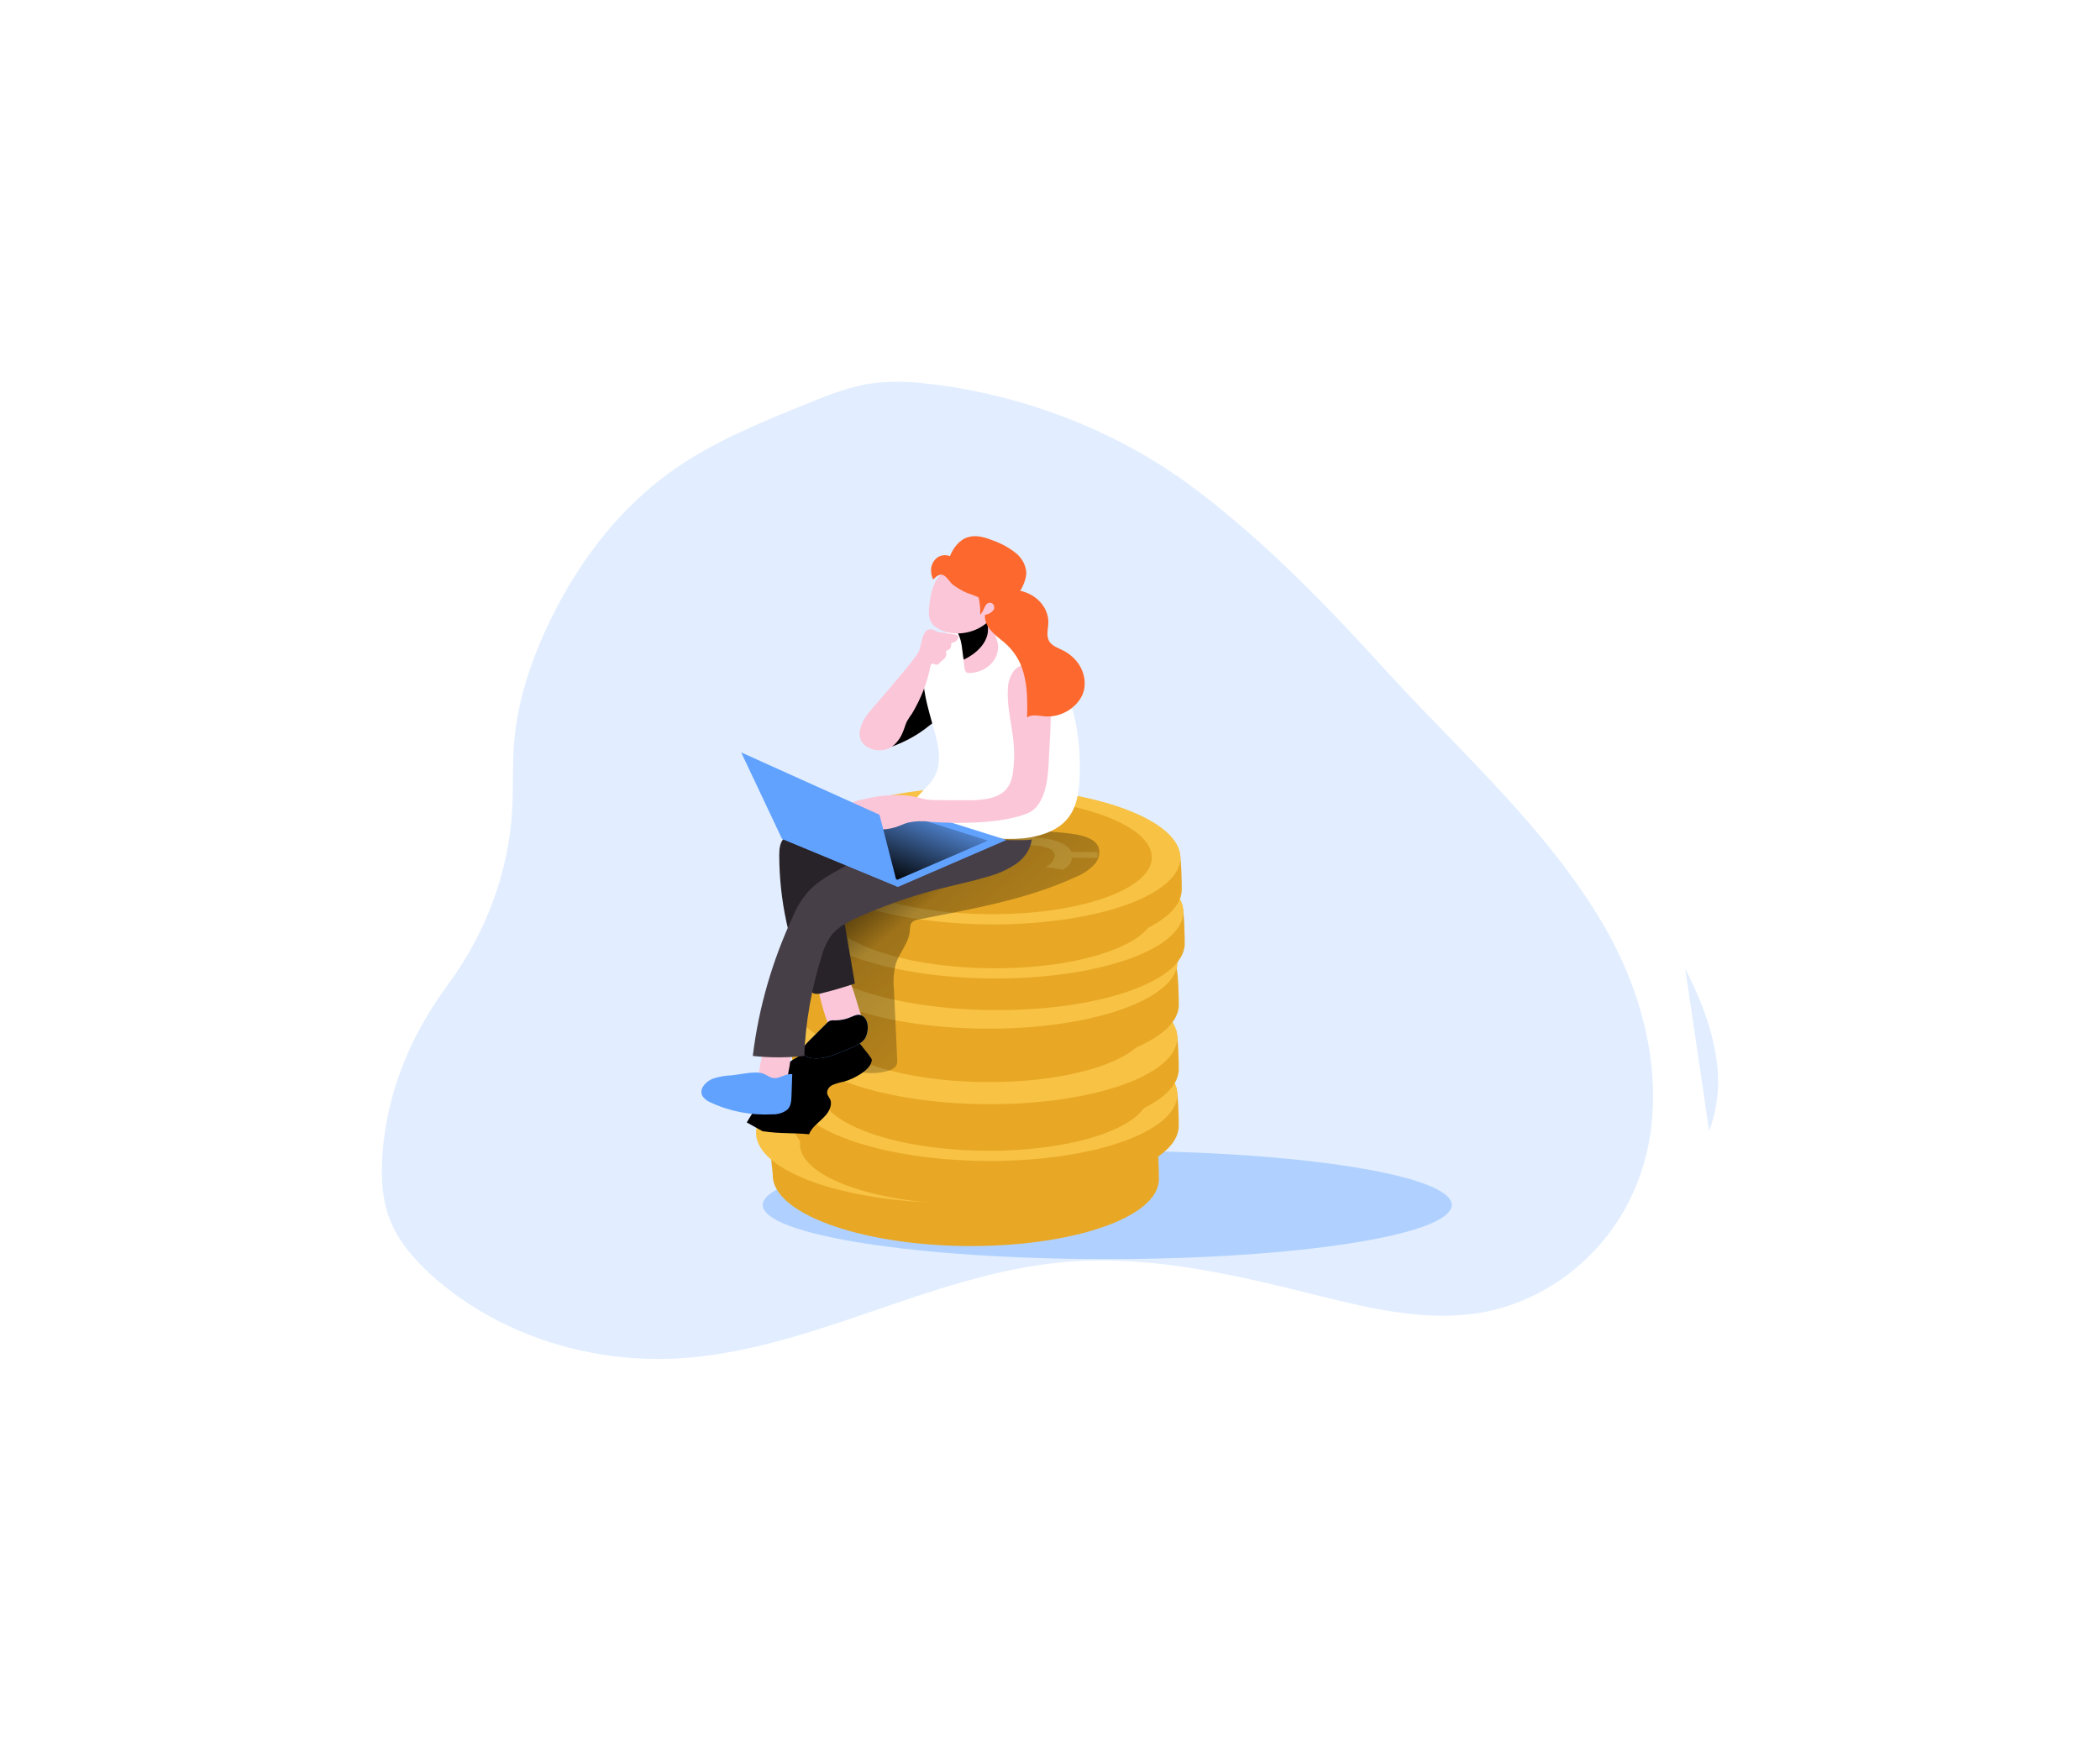 <svg width="550" height="456" viewBox="0 0 550 456" fill="none" xmlns="http://www.w3.org/2000/svg">
<g filter="url(#filter0_d)">
<path opacity="0.18" d="M439.367 249.735C443.954 258.706 447.339 267.821 447.945 277.261C448.081 279.681 447.966 282.107 447.603 284.509C447.23 287.18 446.576 289.814 445.646 292.38" fill="#62A2FF"/>
<path opacity="0.18" d="M418.385 320.399C410.863 329.779 399.742 337.164 386.947 339.654C372.275 342.502 357.143 338.844 342.716 335.254C321.451 329.95 299.57 324.757 277.561 326.539C240.93 329.464 208.465 351.336 171.697 351.993C160.288 352.135 148.968 350.222 138.446 346.373C127.925 342.524 118.429 336.823 110.553 329.626C106.415 325.789 102.727 321.482 100.546 316.554C98.062 310.883 97.739 304.658 98.15 298.595C99.255 282.471 105.261 267.65 115.081 254.254L115.316 253.93C125.383 240.221 131.181 224.463 132.14 208.207C132.483 202.29 132.14 196.346 132.659 190.437C133.568 179.172 137.344 168.189 142.44 157.82C149.913 142.668 160.604 128.436 175.482 118.314C185.576 111.441 197.295 106.649 208.905 101.925C214.862 99.495 220.936 97.039 227.49 96.263C232.049 95.835 236.653 95.93 241.184 96.544C245.097 96.976 248.947 97.57 252.736 98.326C274.933 102.767 295.488 112.014 312.501 125.213C330.401 139.035 345.347 154.512 360.195 170.799C380.502 193.063 403.899 213.673 418.454 239.136C421.236 243.999 423.594 249.039 425.506 254.212C433.762 276.544 433.576 301.503 418.385 320.399Z" fill="#62A2FF"/>
<path opacity="0.39" d="M287.988 325.831C337.817 325.831 378.212 319.478 378.212 311.641C378.212 303.805 337.817 297.452 287.988 297.452C238.158 297.452 197.764 303.805 197.764 311.641C197.764 319.478 238.158 325.831 287.988 325.831Z" fill="#62A2FF"/>
<path d="M250.662 322.403C222.746 322.053 200.239 313.713 200.386 303.796C200.386 302.688 199.407 296.446 199.984 295.457C204.386 287.109 226.394 286.077 251.239 286.435C275.693 286.742 296.185 286.435 300.763 294.664C301.418 295.84 301.545 303.847 301.516 305.041C301.34 314.984 278.579 322.701 250.662 322.403Z" fill="#E8A825"/>
<path d="M297.128 293.553C297.241 283.622 274.697 275.374 246.775 275.132C218.853 274.89 196.125 282.745 196.012 292.676C195.899 302.608 218.442 310.855 246.365 311.098C274.287 311.34 297.014 303.485 297.128 293.553Z" fill="#F8C244"/>
<path d="M293.656 296.682C293.795 288.22 274.623 281.119 250.834 280.823C227.045 280.526 207.648 287.145 207.509 295.607C207.37 304.069 226.542 311.169 250.331 311.466C274.12 311.763 293.517 305.144 293.656 296.682Z" fill="#E8A825"/>
<path d="M223.412 294.331L230.318 294.425C230.452 293.643 230.801 292.901 231.334 292.262C231.867 291.622 232.568 291.104 233.379 290.75L237.947 291.39C237.162 291.714 236.479 292.201 235.958 292.807C235.437 293.413 235.092 294.121 234.954 294.869C234.954 296.574 237.722 297.785 241.615 297.845C243.116 297.938 244.623 297.75 246.034 297.292C247.444 296.835 248.726 296.119 249.792 295.193C251.317 293.816 253.176 292.756 255.232 292.088C257.289 291.421 259.491 291.165 261.677 291.338C267.37 291.338 271.644 292.882 272.642 295.141L279.548 295.235V296.736L272.935 296.651C272.819 297.299 272.539 297.916 272.116 298.459C271.693 299.001 271.138 299.456 270.49 299.789L265.981 299.107C266.622 298.8 267.169 298.363 267.576 297.833C267.983 297.304 268.238 296.696 268.319 296.062C268.319 294.221 265.198 293.453 262.45 293.41C260.975 293.336 259.5 293.562 258.142 294.069C256.784 294.577 255.58 295.353 254.624 296.335C251.69 298.8 248.13 300.011 241.977 300.011C236.578 300.011 231.442 298.561 230.406 296.02H223.304L223.412 294.331Z" fill="#F8C244"/>
<path d="M255.866 308.411C227.94 308.061 205.433 299.739 205.599 289.796C205.599 288.696 204.621 282.446 205.198 281.457C209.6 273.117 231.608 272.136 256.453 272.435C280.907 272.75 301.389 272.435 305.957 280.664C306.632 281.84 306.74 289.847 306.72 291.041C306.573 300.958 283.783 308.752 255.866 308.411Z" fill="#E8A825"/>
<path d="M306.36 282.751C306.523 272.82 284.021 264.487 256.1 264.139C228.179 263.79 205.412 271.559 205.249 281.49C205.086 291.421 227.588 299.754 255.509 300.102C283.43 300.451 306.197 292.682 306.36 282.751Z" fill="#F8C244"/>
<path d="M298.877 282.658C299.016 274.196 279.844 267.096 256.056 266.799C232.267 266.502 212.87 273.122 212.731 281.584C212.592 290.045 231.764 297.146 255.553 297.443C279.341 297.74 298.738 291.12 298.877 282.658Z" fill="#E8A825"/>
<path d="M228.634 280.441H235.53C235.665 279.658 236.015 278.915 236.55 278.275C237.085 277.636 237.788 277.118 238.602 276.766L243.179 277.414C242.39 277.726 241.703 278.206 241.18 278.809C240.657 279.412 240.316 280.12 240.186 280.867C240.186 282.573 242.945 283.809 246.818 283.843C248.323 283.95 249.836 283.769 251.252 283.312C252.668 282.855 253.952 282.134 255.015 281.2C256.536 279.817 258.396 278.751 260.455 278.082C262.515 277.413 264.721 277.158 266.909 277.337C272.573 277.337 276.877 278.897 277.865 281.14L284.76 281.234V282.743L278.119 282.649C278.017 283.301 277.743 283.924 277.319 284.469C276.894 285.013 276.331 285.464 275.674 285.787L271.184 285.131C271.825 284.82 272.373 284.382 272.783 283.851C273.193 283.321 273.453 282.713 273.541 282.078C273.541 280.245 270.45 279.469 267.672 279.435C266.206 279.362 264.739 279.581 263.384 280.074C262.028 280.567 260.819 281.323 259.847 282.283C256.913 284.739 253.362 285.958 247.2 285.958C241.791 285.958 236.665 284.483 235.638 281.967L228.537 281.873L228.634 280.441Z" fill="#F8C244"/>
<path d="M255.866 293.521C227.94 293.171 205.433 284.849 205.599 274.915C205.599 273.815 204.621 267.564 205.198 266.575C209.6 258.227 231.608 257.255 256.453 257.553C280.907 257.86 301.389 257.553 305.957 265.782C306.632 266.959 306.74 274.966 306.72 276.16C306.573 286.102 283.783 293.87 255.866 293.521Z" fill="#E8A825"/>
<path d="M306.361 267.881C306.524 257.95 284.022 249.617 256.101 249.268C228.18 248.92 205.414 256.688 205.251 266.62C205.088 276.551 227.59 284.884 255.511 285.232C283.432 285.581 306.198 277.812 306.361 267.881Z" fill="#F8C244"/>
<path d="M298.879 264.664C299.018 256.202 279.846 249.102 256.058 248.805C232.269 248.508 212.872 255.127 212.733 263.589C212.594 272.051 231.766 279.152 255.555 279.449C279.343 279.745 298.74 273.126 298.879 264.664Z" fill="#E8A825"/>
<path d="M228.634 265.45L235.53 265.543C235.661 264.759 236.01 264.015 236.545 263.375C237.08 262.734 237.786 262.217 238.602 261.868L243.179 262.491C242.389 262.809 241.702 263.294 241.18 263.901C240.658 264.509 240.316 265.219 240.186 265.97C240.186 267.675 242.945 268.903 246.818 268.946C248.324 269.051 249.837 268.868 251.253 268.41C252.669 267.952 253.953 267.23 255.015 266.294C256.536 264.912 258.397 263.847 260.456 263.18C262.516 262.512 264.722 262.259 266.909 262.439C272.573 262.439 276.877 264 277.865 266.243L284.76 266.336V267.837L278.119 267.752C278.013 268.403 277.738 269.024 277.314 269.568C276.89 270.112 276.329 270.564 275.674 270.89L271.203 270.259C271.846 269.951 272.395 269.515 272.805 268.985C273.215 268.456 273.474 267.849 273.561 267.215C273.561 265.373 270.47 264.605 267.692 264.563C266.218 264.496 264.746 264.726 263.389 265.233C262.033 265.74 260.828 266.511 259.867 267.488C256.932 269.952 253.372 271.163 247.219 271.163C241.81 271.163 236.685 269.696 235.648 267.172L228.546 267.087L228.634 265.45Z" fill="#F8C244"/>
<path d="M255.925 276.767C227.999 276.468 205.472 268.171 205.599 258.246C205.599 257.146 204.621 250.904 205.179 249.906C209.561 241.558 231.589 240.526 256.404 240.79C280.858 241.055 301.399 240.705 305.957 248.925C306.612 250.102 306.759 258.109 306.74 259.303C306.593 269.246 283.851 277.005 255.925 276.767Z" fill="#E8A825"/>
<path d="M306.437 247.916C306.55 237.984 284.006 229.736 256.084 229.494C228.162 229.252 205.434 237.107 205.321 247.039C205.208 256.97 227.751 265.218 255.674 265.46C283.596 265.702 306.323 257.847 306.437 247.916Z" fill="#F8C244"/>
<path d="M226.737 250.024L233.643 250.118C233.778 249.336 234.126 248.594 234.659 247.954C235.192 247.315 235.893 246.796 236.704 246.442L241.272 247.09C240.487 247.413 239.804 247.897 239.282 248.502C238.761 249.107 238.416 249.814 238.279 250.561C238.279 252.266 241.047 253.477 244.94 253.537C246.441 253.63 247.947 253.443 249.357 252.987C250.768 252.531 252.05 251.817 253.118 250.894C254.641 249.516 256.499 248.453 258.556 247.785C260.613 247.116 262.816 246.859 265.002 247.031C270.695 247.031 274.969 248.574 275.967 250.834L282.873 250.928V252.428L276.261 252.343C276.144 252.991 275.864 253.609 275.441 254.151C275.019 254.694 274.463 255.148 273.815 255.481L269.306 254.799C269.947 254.492 270.494 254.056 270.901 253.526C271.308 252.996 271.563 252.389 271.644 251.755C271.644 249.913 268.523 249.145 265.775 249.111C264.3 249.033 262.825 249.256 261.467 249.763C260.108 250.269 258.904 251.045 257.95 252.028C255.015 254.492 251.455 255.703 245.302 255.703C239.903 255.703 234.768 254.253 233.731 251.712H226.629L226.737 250.024Z" fill="#F8C244"/>
<path d="M257.431 260.598C229.505 260.249 206.998 251.926 207.174 241.984C207.174 240.884 206.195 234.642 206.773 233.644C211.174 225.305 233.183 224.332 258.018 224.622C282.471 224.938 302.954 224.622 307.531 232.86C308.197 234.028 308.304 242.043 308.285 243.237C308.138 253.205 285.357 260.948 257.431 260.598Z" fill="#E8A825"/>
<path d="M307.923 234.946C308.086 225.014 285.584 216.681 257.663 216.333C229.742 215.985 206.975 223.753 206.812 233.684C206.649 243.615 229.151 251.948 257.072 252.297C284.993 252.645 307.76 244.877 307.923 234.946Z" fill="#F8C244"/>
<path d="M300.44 234.853C300.579 226.391 281.407 219.29 257.619 218.994C233.83 218.697 214.433 225.316 214.294 233.778C214.155 242.24 233.327 249.34 257.116 249.637C280.904 249.934 300.301 243.315 300.44 234.853Z" fill="#E8A825"/>
<path d="M231.96 236.151H238.856C238.991 235.368 239.341 234.625 239.876 233.985C240.41 233.346 241.114 232.828 241.928 232.476L246.505 233.124C245.722 233.432 245.039 233.906 244.516 234.501C243.994 235.096 243.649 235.795 243.512 236.535C243.512 238.24 246.271 239.476 250.144 239.51C251.649 239.617 253.162 239.436 254.578 238.979C255.994 238.523 257.278 237.802 258.341 236.867C259.863 235.49 261.723 234.43 263.78 233.765C265.838 233.101 268.041 232.849 270.225 233.03C275.889 233.03 280.193 234.59 281.181 236.833L288.028 236.927V238.436L281.386 238.342C281.284 238.994 281.01 239.617 280.586 240.161C280.161 240.706 279.598 241.157 278.941 241.48L274.451 240.824C275.092 240.513 275.64 240.075 276.05 239.544C276.46 239.014 276.72 238.406 276.808 237.771C276.808 235.938 273.717 235.162 270.939 235.128C269.473 235.055 268.007 235.274 266.651 235.767C265.296 236.26 264.086 237.015 263.114 237.976C260.18 240.44 256.629 241.651 250.467 241.651C245.058 241.651 239.932 240.176 238.905 237.66L231.804 237.566L231.96 236.151Z" fill="#F8C244"/>
<path d="M256.649 246.434C228.732 246.085 206.225 237.762 206.391 227.82C206.391 226.72 205.413 220.469 205.99 219.48C210.392 211.14 232.4 210.168 257.245 210.458C281.699 210.774 302.172 210.458 306.749 218.687C307.424 219.864 307.532 227.879 307.502 229.073C307.395 239.007 284.575 246.784 256.649 246.434Z" fill="#E8A825"/>
<path d="M307.151 220.785C307.314 210.853 284.812 202.52 256.891 202.172C228.97 201.823 206.203 209.592 206.04 219.523C205.877 229.454 228.379 237.787 256.3 238.136C284.221 238.484 306.988 230.716 307.151 220.785Z" fill="#F8C244"/>
<path d="M299.669 220.691C299.808 212.229 280.636 205.128 256.848 204.831C233.059 204.535 213.662 211.154 213.523 219.616C213.384 228.078 232.556 235.178 256.345 235.475C280.133 235.772 299.53 229.153 299.669 220.691Z" fill="#E8A825"/>
<path d="M229.427 218.362L236.274 218.448C236.412 217.665 236.763 216.922 237.3 216.282C237.836 215.642 238.541 215.125 239.355 214.772L243.923 215.403C243.136 215.723 242.451 216.207 241.929 216.813C241.407 217.418 241.064 218.126 240.93 218.874C240.93 220.579 243.698 221.816 247.572 221.85C249.076 221.957 250.59 221.775 252.005 221.319C253.421 220.862 254.706 220.141 255.768 219.207C257.288 217.824 259.146 216.759 261.204 216.09C263.262 215.421 265.466 215.166 267.653 215.344C273.326 215.344 277.63 216.904 278.618 219.147L285.465 219.241V220.75L278.833 220.656C278.731 221.308 278.457 221.931 278.033 222.475C277.609 223.02 277.046 223.471 276.388 223.794L271.898 223.138C272.539 222.826 273.086 222.387 273.495 221.857C273.905 221.327 274.165 220.719 274.255 220.085C274.255 218.252 271.155 217.476 268.386 217.441C266.913 217.372 265.441 217.599 264.084 218.105C262.727 218.61 261.522 219.381 260.561 220.358C257.627 222.822 254.066 224.033 247.914 224.033C242.495 224.033 237.379 222.566 236.342 220.051L229.339 219.948L229.427 218.362Z" fill="#F8C244"/>
<path d="M284.956 216.76C286.394 218.235 286.12 220.555 284.878 222.166C283.517 223.705 281.743 224.929 279.713 225.731C266.997 231.632 252.609 234.087 238.553 236.867C238.022 236.932 237.518 237.111 237.086 237.387C236.293 237.993 236.352 239.093 236.283 239.945C236.019 242.956 233.623 245.48 232.645 248.379C232.065 250.575 231.89 252.837 232.126 255.081L232.977 273.372C233.075 274.02 232.963 274.678 232.655 275.274C232.182 275.86 231.491 276.285 230.698 276.476C227.815 277.338 224.68 277.311 221.817 276.399C221.299 276.265 220.833 276.012 220.467 275.666C220.129 275.205 219.946 274.67 219.939 274.122C218.647 262.858 216.72 251.645 214.148 240.551C213.703 239.211 213.646 237.796 213.982 236.432C214.774 234.156 217.532 232.945 220.027 231.973L249.684 220.504C251.448 219.899 253.118 219.103 254.653 218.133C255.7 217.408 256.609 216.53 257.587 215.771C261.285 213.034 266.009 212.462 270.567 213.452C274.676 214.33 282.119 213.844 284.956 216.76Z" fill="url(#paint0_linear)"/>
<path d="M226.326 273.585C226.326 276.22 221.435 278.702 219.058 279.324C218.048 279.515 217.064 279.801 216.124 280.177C215.665 280.374 215.28 280.68 215.013 281.061C214.747 281.441 214.609 281.88 214.618 282.326C214.715 283.102 215.439 283.724 215.596 284.483C215.691 285.142 215.593 285.81 215.312 286.427C214.412 288.985 210.803 290.571 209.913 293.121C204.914 292.678 202.655 293.044 197.705 292.319L193.578 290.017C195.651 286.606 197.715 283.247 199.818 279.844C200.614 278.406 201.599 277.052 202.753 275.811C204.107 274.575 205.647 273.505 207.33 272.63C211.696 270.163 216.24 267.947 220.936 265.996C220.34 266.269 226.326 272.903 226.326 273.585Z" fill="url(#paint1_linear)"/>
<path d="M232.264 191.324C231.707 191.584 231.072 191.688 230.444 191.622C230.551 189.282 231.117 186.975 232.117 184.8C233.144 182.907 234.817 181.338 236.206 179.624C236.941 178.635 237.735 177.678 238.583 176.759C239.419 175.819 240.561 175.121 241.859 174.755C241.959 174.716 242.07 174.702 242.178 174.714C242.287 174.726 242.39 174.764 242.476 174.824C242.547 174.905 242.592 175.003 242.603 175.105L243.786 180.98C244.074 181.915 244.057 182.901 243.737 183.828C243.139 184.667 242.37 185.404 241.468 186.003C239.738 187.433 237.828 188.689 235.775 189.746C234.642 190.334 233.47 190.86 232.264 191.324V191.324Z" fill="#FBC6D7"/>
<path d="M232.264 191.324C231.707 191.584 231.072 191.688 230.444 191.622C230.551 189.282 231.117 186.975 232.117 184.8C233.144 182.907 234.817 181.338 236.206 179.624C236.941 178.635 237.735 177.678 238.583 176.759C239.419 175.819 240.561 175.121 241.859 174.755C241.959 174.716 242.07 174.702 242.178 174.714C242.287 174.726 242.39 174.764 242.476 174.824C242.547 174.905 242.592 175.003 242.603 175.105L243.786 180.98C244.074 181.915 244.057 182.901 243.737 183.828C243.139 184.667 242.37 185.404 241.468 186.003C239.738 187.433 237.828 188.689 235.775 189.746C234.642 190.334 233.47 190.86 232.264 191.324V191.324Z" fill="url(#paint2_linear)"/>
<path d="M223.421 261.621C223.929 263.07 224.399 264.776 223.421 265.995C222.946 266.514 222.317 266.909 221.602 267.138C220.77 267.495 219.84 267.639 218.919 267.553C217.998 267.467 217.123 267.154 216.398 266.652C215.632 265.913 215.091 265.019 214.823 264.051C213.51 260.516 212.56 256.886 211.986 253.204C211.902 252.865 211.923 252.512 212.045 252.181C212.256 251.824 212.602 251.541 213.023 251.38C215.244 250.339 218.706 249.504 219.948 251.814C221.562 254.773 222.296 258.449 223.421 261.621Z" fill="#FBC6D7"/>
<path d="M216.731 263.301C216.26 263.245 215.781 263.285 215.332 263.42C215.026 263.569 214.759 263.772 214.549 264.017L209.747 268.801C208.818 269.722 207.79 270.992 208.485 272.084C208.714 272.387 209.019 272.642 209.376 272.83C209.733 273.017 210.134 273.132 210.549 273.167C212.838 273.525 215.156 272.809 217.298 271.998C218.775 271.436 220.233 270.813 221.661 270.148C222.737 269.725 223.675 269.074 224.39 268.255C225.485 266.771 225.808 263.224 223.852 262.115C222.873 261.561 222.013 261.962 221.074 262.346C219.74 262.974 218.247 263.302 216.731 263.301V263.301Z" fill="#62A2FF"/>
<path d="M196.786 277.882C196.745 278.152 196.778 278.427 196.884 278.684C197.048 278.942 197.292 279.155 197.588 279.298C198.498 279.854 199.57 280.173 200.679 280.219C201.238 280.238 201.795 280.143 202.304 279.942C202.814 279.741 203.262 279.438 203.614 279.059C204.13 278.34 204.442 277.525 204.523 276.68C204.927 274.859 205.127 273.009 205.12 271.154C205.133 271.024 205.116 270.893 205.071 270.769C205.026 270.645 204.953 270.529 204.856 270.43C204.695 270.325 204.507 270.257 204.308 270.233C202.567 269.918 199.134 269.116 198.253 270.992C197.345 273.206 196.849 275.532 196.786 277.882V277.882Z" fill="#FBC6D7"/>
<path d="M189.469 277.695C187.986 277.761 186.521 278.008 185.117 278.428C184.414 278.643 183.768 278.981 183.22 279.421C182.672 279.861 182.232 280.393 181.928 280.986C181.65 281.578 181.619 282.235 181.84 282.845C182.319 283.738 183.163 284.443 184.207 284.823C189.148 287.15 194.742 288.217 200.346 287.902C201.792 287.947 203.199 287.49 204.259 286.631C205.169 285.719 205.237 284.388 205.296 283.169L205.491 277.379C204.239 277.209 203.085 277.925 201.892 278.283C199.838 278.897 199.026 277.43 197.324 277.064C195.094 276.629 191.739 277.498 189.469 277.695Z" fill="#62A2FF"/>
<path d="M216.731 263.301C216.26 263.245 215.781 263.285 215.332 263.42C215.026 263.569 214.759 263.772 214.549 264.017L209.747 268.801C208.818 269.722 207.79 270.992 208.485 272.084C208.714 272.387 209.019 272.642 209.376 272.83C209.733 273.017 210.134 273.132 210.549 273.167C212.838 273.525 215.156 272.809 217.298 271.998C218.775 271.436 220.233 270.813 221.661 270.148C222.737 269.725 223.675 269.074 224.39 268.255C225.485 266.771 225.808 263.224 223.852 262.115C222.873 261.561 222.013 261.962 221.074 262.346C219.74 262.974 218.247 263.302 216.731 263.301V263.301Z" fill="url(#paint3_linear)"/>
<path d="M189.469 277.695C187.986 277.761 186.521 278.008 185.117 278.428C184.414 278.643 183.768 278.981 183.22 279.421C182.672 279.861 182.232 280.393 181.928 280.986C181.65 281.578 181.619 282.235 181.84 282.845C182.319 283.738 183.163 284.443 184.207 284.823C189.148 287.15 194.742 288.217 200.346 287.902C201.792 287.947 203.199 287.49 204.259 286.631C205.169 285.719 205.237 284.388 205.296 283.169L205.491 277.379C204.239 277.209 203.085 277.925 201.892 278.283C199.838 278.897 199.026 277.43 197.324 277.064C195.094 276.629 191.739 277.498 189.469 277.695Z" fill="url(#paint4_linear)"/>
<path d="M207.213 213.767C205.795 214.019 204.485 214.61 203.428 215.472C202.195 216.683 202.088 218.474 202.088 220.103C202.12 231.8 204.613 243.392 209.444 254.305C209.679 255.116 210.273 255.812 211.097 256.241C211.835 256.427 212.623 256.394 213.337 256.147C216.236 255.438 219.093 254.602 221.895 253.64L218.1 231.41C217.923 230.791 217.963 230.14 218.218 229.542C218.494 229.111 218.887 228.745 219.362 228.476C223.691 225.685 228.27 223.201 233.056 221.049C236.851 219.344 241.204 217.399 242.251 213.741C242.461 213.127 242.502 212.478 242.372 211.847C242.241 211.216 241.941 210.62 241.497 210.109C240.898 209.582 240.187 209.162 239.404 208.872C236.881 207.772 233.702 206.357 230.797 206.621C228.478 206.834 227.588 208.02 225.642 208.898C220.193 211.362 213.053 212.275 207.213 213.767Z" fill="#282328"/>
<path d="M248.295 213.332C245.941 212.527 243.653 211.581 241.448 210.501C233.066 206.417 239.932 204.404 242.73 199.475C244.686 195.988 243.913 191.801 242.867 188.015C241.047 181.355 238.612 174.465 240.372 167.797C240.6 166.717 241.087 165.692 241.801 164.787C242.312 164.229 242.9 163.728 243.551 163.295C245.32 161.954 247.351 160.903 249.547 160.191C253.773 158.98 258.458 159.867 262.43 161.632C278.031 168.556 281.357 186.071 280.741 200.064C280.564 203.952 279.899 208.071 277.063 211.038C274.402 213.827 270.216 215.14 266.137 215.592C260.067 216.144 253.934 215.367 248.295 213.332V213.332Z" fill="white"/>
<path d="M257.715 169.741C257.034 170.486 256.182 171.099 255.213 171.539C254.245 171.98 253.181 172.239 252.09 172.299C251.749 172.335 251.404 172.269 251.112 172.111C250.805 171.834 250.63 171.465 250.623 171.08C250.525 170.312 250.398 169.323 250.3 168.342C250.203 167.362 250.026 166.159 249.909 165.324C249.646 163.099 248.677 160.982 247.112 159.21C246.794 158.822 246.422 158.47 246.006 158.161C243.307 156.038 254.301 156.873 255.788 153.991C257.46 155.867 257.314 158.519 258.047 160.813C258.523 161.93 258.931 163.069 259.27 164.224C259.475 165.187 259.442 166.177 259.174 167.128C258.906 168.08 258.408 168.97 257.715 169.741V169.741Z" fill="#FBC6D7"/>
<path d="M250.447 168.786L250.301 168.334C250.154 167.243 250.027 166.152 249.909 165.316C249.646 163.091 248.678 160.974 247.112 159.202L247.034 158.963C247.034 158.963 255.749 153.983 256.678 159.816C257.607 165.648 250.447 168.786 250.447 168.786Z" fill="url(#paint5_linear)"/>
<path d="M241.312 155.748C241.135 156.962 241.391 158.195 242.045 159.278C242.392 159.731 242.83 160.127 243.336 160.446C246.799 162.723 252.003 162.263 255.446 159.909C258.889 157.556 260.669 153.642 260.855 149.813C260.943 147.818 260.581 145.677 259.045 144.219C258.194 143.499 257.148 142.977 256.005 142.7C254.862 142.423 253.658 142.4 252.502 142.633C249.336 143.267 246.452 144.696 244.207 146.743C242.016 148.892 241.468 153.019 241.312 155.748Z" fill="#FBC6D7"/>
<path d="M209.933 229.269C208.136 231.284 206.717 233.535 205.727 235.937C200.246 247.666 196.689 260.01 195.163 272.604C199.635 273.099 204.16 273.099 208.632 272.604C208.984 263.705 210.537 254.872 213.259 246.289C213.74 244.449 214.562 242.689 215.694 241.079C217.651 238.521 220.957 237.046 224.097 235.664C231.322 232.528 238.888 230.029 246.682 228.203C249.969 227.393 253.285 226.668 256.464 225.705C259.23 224.983 261.822 223.827 264.113 222.294C265.262 221.51 266.219 220.533 266.928 219.422C267.637 218.31 268.083 217.086 268.24 215.822C268.192 216.461 251.905 215.762 250.389 215.617C245.283 215.14 239.258 212.547 234.211 214.372C230.298 215.805 226.65 218.789 223.099 220.853C218.736 223.36 213.415 225.688 209.933 229.269Z" fill="#473F47"/>
<path d="M233.193 228.322L261.618 216.025L228.713 205.69L202.792 215.718L233.193 228.322Z" fill="#62A2FF"/>
<path d="M233.026 226.455L256.766 216.188L229.29 207.559L207.644 215.932L233.026 226.455Z" fill="url(#paint6_linear)"/>
<path d="M272.651 175.667C272.729 176.094 272.788 176.52 272.837 176.946C273.609 183.248 272.915 189.456 272.651 195.706C272.485 199.594 271.907 206.996 267.242 208.983C258.517 212.709 241.692 211.277 241.692 211.277C239.74 211.001 237.744 211.071 235.824 211.481C234.777 211.771 233.818 212.257 232.791 212.598C229.113 213.852 224.966 213.221 221.132 212.598C220.462 212.525 219.816 212.334 219.234 212.036C217.728 211.183 217.796 209.026 218.921 207.772C220.164 206.601 221.801 205.804 223.597 205.495C228.487 204.25 233.818 203.705 238.729 204.975C239.374 205.137 240.02 205.333 240.685 205.444C241.458 205.552 242.24 205.6 243.023 205.589L248.97 205.632C255.817 205.691 262.224 205.717 263.251 198.639C263.632 196.024 263.711 193.381 263.486 190.752C263.075 185.994 261.676 181.287 261.969 176.528C261.98 175.026 262.399 173.547 263.192 172.214C263.594 171.556 264.182 171 264.902 170.598C265.621 170.196 266.447 169.963 267.3 169.92C268.192 169.982 269.051 170.246 269.79 170.686C270.529 171.125 271.124 171.725 271.516 172.427C272.108 173.441 272.492 174.538 272.651 175.667V175.667Z" fill="#FBC6D7"/>
<path d="M192.121 193.098L228.342 209.419L233.193 228.323L202.793 215.72L192.121 193.098Z" fill="#62A2FF"/>
<path d="M254.33 152.585C254.648 154.026 254.776 155.493 254.712 156.959C255.866 156.107 255.778 153.83 257.313 153.89C258.233 153.89 258.663 155.041 258.233 155.766C257.976 156.105 257.644 156.397 257.256 156.622C256.868 156.848 256.432 157.003 255.973 157.079C255.709 160.157 258.517 162.272 260.864 164.139C263.431 166.311 265.224 169.082 266.029 172.121C267.144 175.941 267.085 179.949 267.007 183.914C268.259 183.061 270.029 183.505 271.604 183.649C276.25 184.067 280.887 180.861 281.894 176.828C282.323 174.807 282.027 172.72 281.047 170.851C280.067 168.982 278.45 167.422 276.417 166.382C275.165 165.759 273.717 165.273 272.944 164.208C271.888 162.749 272.514 160.848 272.573 159.091C272.592 157.183 271.877 155.325 270.542 153.813C269.207 152.301 267.328 151.223 265.207 150.752C266.064 149.399 266.606 147.913 266.801 146.377C266.802 145.347 266.56 144.328 266.088 143.383C265.617 142.438 264.928 141.588 264.063 140.886C262.342 139.506 260.355 138.403 258.194 137.628C256.169 136.818 253.9 136.093 251.758 136.648C249.244 137.304 247.679 139.521 246.789 141.687C246.185 141.444 245.508 141.374 244.856 141.487C244.204 141.601 243.61 141.892 243.16 142.318C242.707 142.76 242.359 143.275 242.136 143.834C241.912 144.393 241.818 144.985 241.859 145.576C241.88 146.346 242.062 147.106 242.397 147.818C243.228 146.966 244.226 146.113 245.224 146.735C246.221 147.358 246.818 148.637 247.737 149.294C248.733 150.02 249.815 150.652 250.965 151.178C251.366 151.4 254.262 152.295 254.33 152.585Z" fill="#FC682D"/>
<path d="M241.731 170.338C241.751 170.24 241.794 170.146 241.858 170.064C241.922 169.982 242.006 169.912 242.103 169.86C242.445 169.749 242.768 170.073 243.14 170.125C243.276 170.133 243.412 170.116 243.539 170.073C243.665 170.03 243.78 169.963 243.874 169.877C244.063 169.708 244.239 169.529 244.402 169.34C244.685 169.067 245.038 168.846 245.311 168.564C245.572 168.281 245.746 167.944 245.816 167.586C245.886 167.228 245.85 166.86 245.712 166.518C246.131 166.437 246.504 166.229 246.762 165.93C247.02 165.631 247.147 165.262 247.121 164.889C247.087 164.78 247.087 164.665 247.121 164.556C247.209 164.403 247.424 164.369 247.61 164.326C247.907 164.252 248.18 164.118 248.406 163.934C248.633 163.75 248.805 163.522 248.911 163.269C248.984 163.129 249.007 162.974 248.979 162.822C248.952 162.67 248.873 162.529 248.755 162.416C248.606 162.327 248.435 162.272 248.256 162.254C246.837 162.007 245.419 161.794 243.991 161.614C243.777 161.591 243.567 161.545 243.365 161.478C243.062 161.35 242.847 161.111 242.563 160.966C242.162 160.811 241.709 160.787 241.289 160.898C240.869 161.009 240.509 161.248 240.274 161.572C239.867 162.294 239.58 163.064 239.423 163.857C239.061 164.71 239.1 165.665 238.689 166.518C238.385 167.113 238.022 167.683 237.604 168.223C235.775 170.781 228.536 179.232 226.932 181.014C225.22 182.941 223.548 185.03 223.196 187.443C223.04 188.285 223.145 189.147 223.499 189.942C224.8 192.619 229.182 193.353 231.657 191.57C232.86 190.612 233.776 189.412 234.327 188.074C234.796 187.077 235.051 186.028 235.491 185.03C235.913 184.293 236.38 183.576 236.89 182.881C238.036 180.958 239.017 178.962 239.824 176.912C240.313 175.676 240.724 174.422 241.076 173.152C241.242 172.512 241.399 171.873 241.536 171.225C241.614 171.037 241.634 170.653 241.731 170.338Z" fill="#FBC6D7"/>
</g>
<defs>
<filter id="filter0_d" x="0" y="0" width="550" height="456" filterUnits="userSpaceOnUse" color-interpolation-filters="sRGB">
<feFlood flood-opacity="0" result="BackgroundImageFix"/>
<feColorMatrix in="SourceAlpha" type="matrix" values="0 0 0 0 0 0 0 0 0 0 0 0 0 0 0 0 0 0 127 0"/>
<feOffset dx="2" dy="4"/>
<feGaussianBlur stdDeviation="50"/>
<feColorMatrix type="matrix" values="0 0 0 0 0.642 0 0 0 0 0.642 0 0 0 0 0.642 0 0 0 0.25 0"/>
<feBlend mode="normal" in2="BackgroundImageFix" result="effect1_dropShadow"/>
<feBlend mode="normal" in="SourceGraphic" in2="effect1_dropShadow" result="shape"/>
</filter>
<linearGradient id="paint0_linear" x1="217.415" y1="213.955" x2="292.67" y2="304.535" gradientUnits="userSpaceOnUse">
<stop offset="0.01"/>
<stop offset="0.13" stop-opacity="0.69"/>
<stop offset="0.25" stop-opacity="0.32"/>
<stop offset="1" stop-opacity="0"/>
</linearGradient>
<linearGradient id="paint1_linear" x1="4198.05" y1="6118.2" x2="6315.93" y2="8482.18" gradientUnits="userSpaceOnUse">
<stop offset="0.01"/>
<stop offset="0.13" stop-opacity="0.69"/>
<stop offset="0.25" stop-opacity="0.32"/>
<stop offset="1" stop-opacity="0"/>
</linearGradient>
<linearGradient id="paint2_linear" x1="2685.74" y1="2115.23" x2="2645.17" y2="2768.22" gradientUnits="userSpaceOnUse">
<stop offset="0.01"/>
<stop offset="0.13" stop-opacity="0.69"/>
<stop offset="0.25" stop-opacity="0.32"/>
<stop offset="1" stop-opacity="0"/>
</linearGradient>
<linearGradient id="paint3_linear" x1="2789.3" y1="2831.37" x2="3164.6" y2="3108.86" gradientUnits="userSpaceOnUse">
<stop offset="0.01"/>
<stop offset="0.13" stop-opacity="0.69"/>
<stop offset="0.25" stop-opacity="0.32"/>
<stop offset="1" stop-opacity="0"/>
</linearGradient>
<linearGradient id="paint4_linear" x1="3260.31" y1="3151.83" x2="3354.23" y2="2695.3" gradientUnits="userSpaceOnUse">
<stop offset="0.01"/>
<stop offset="0.13" stop-opacity="0.69"/>
<stop offset="0.25" stop-opacity="0.32"/>
<stop offset="1" stop-opacity="0"/>
</linearGradient>
<linearGradient id="paint5_linear" x1="2092.29" y1="1237.88" x2="2321.98" y2="1651.15" gradientUnits="userSpaceOnUse">
<stop offset="0.01"/>
<stop offset="0.13" stop-opacity="0.69"/>
<stop offset="0.25" stop-opacity="0.32"/>
<stop offset="1" stop-opacity="0"/>
</linearGradient>
<linearGradient id="paint6_linear" x1="227.48" y1="225.261" x2="236.161" y2="202.993" gradientUnits="userSpaceOnUse">
<stop/>
<stop offset="1" stop-opacity="0"/>
</linearGradient>
</defs>
</svg>
